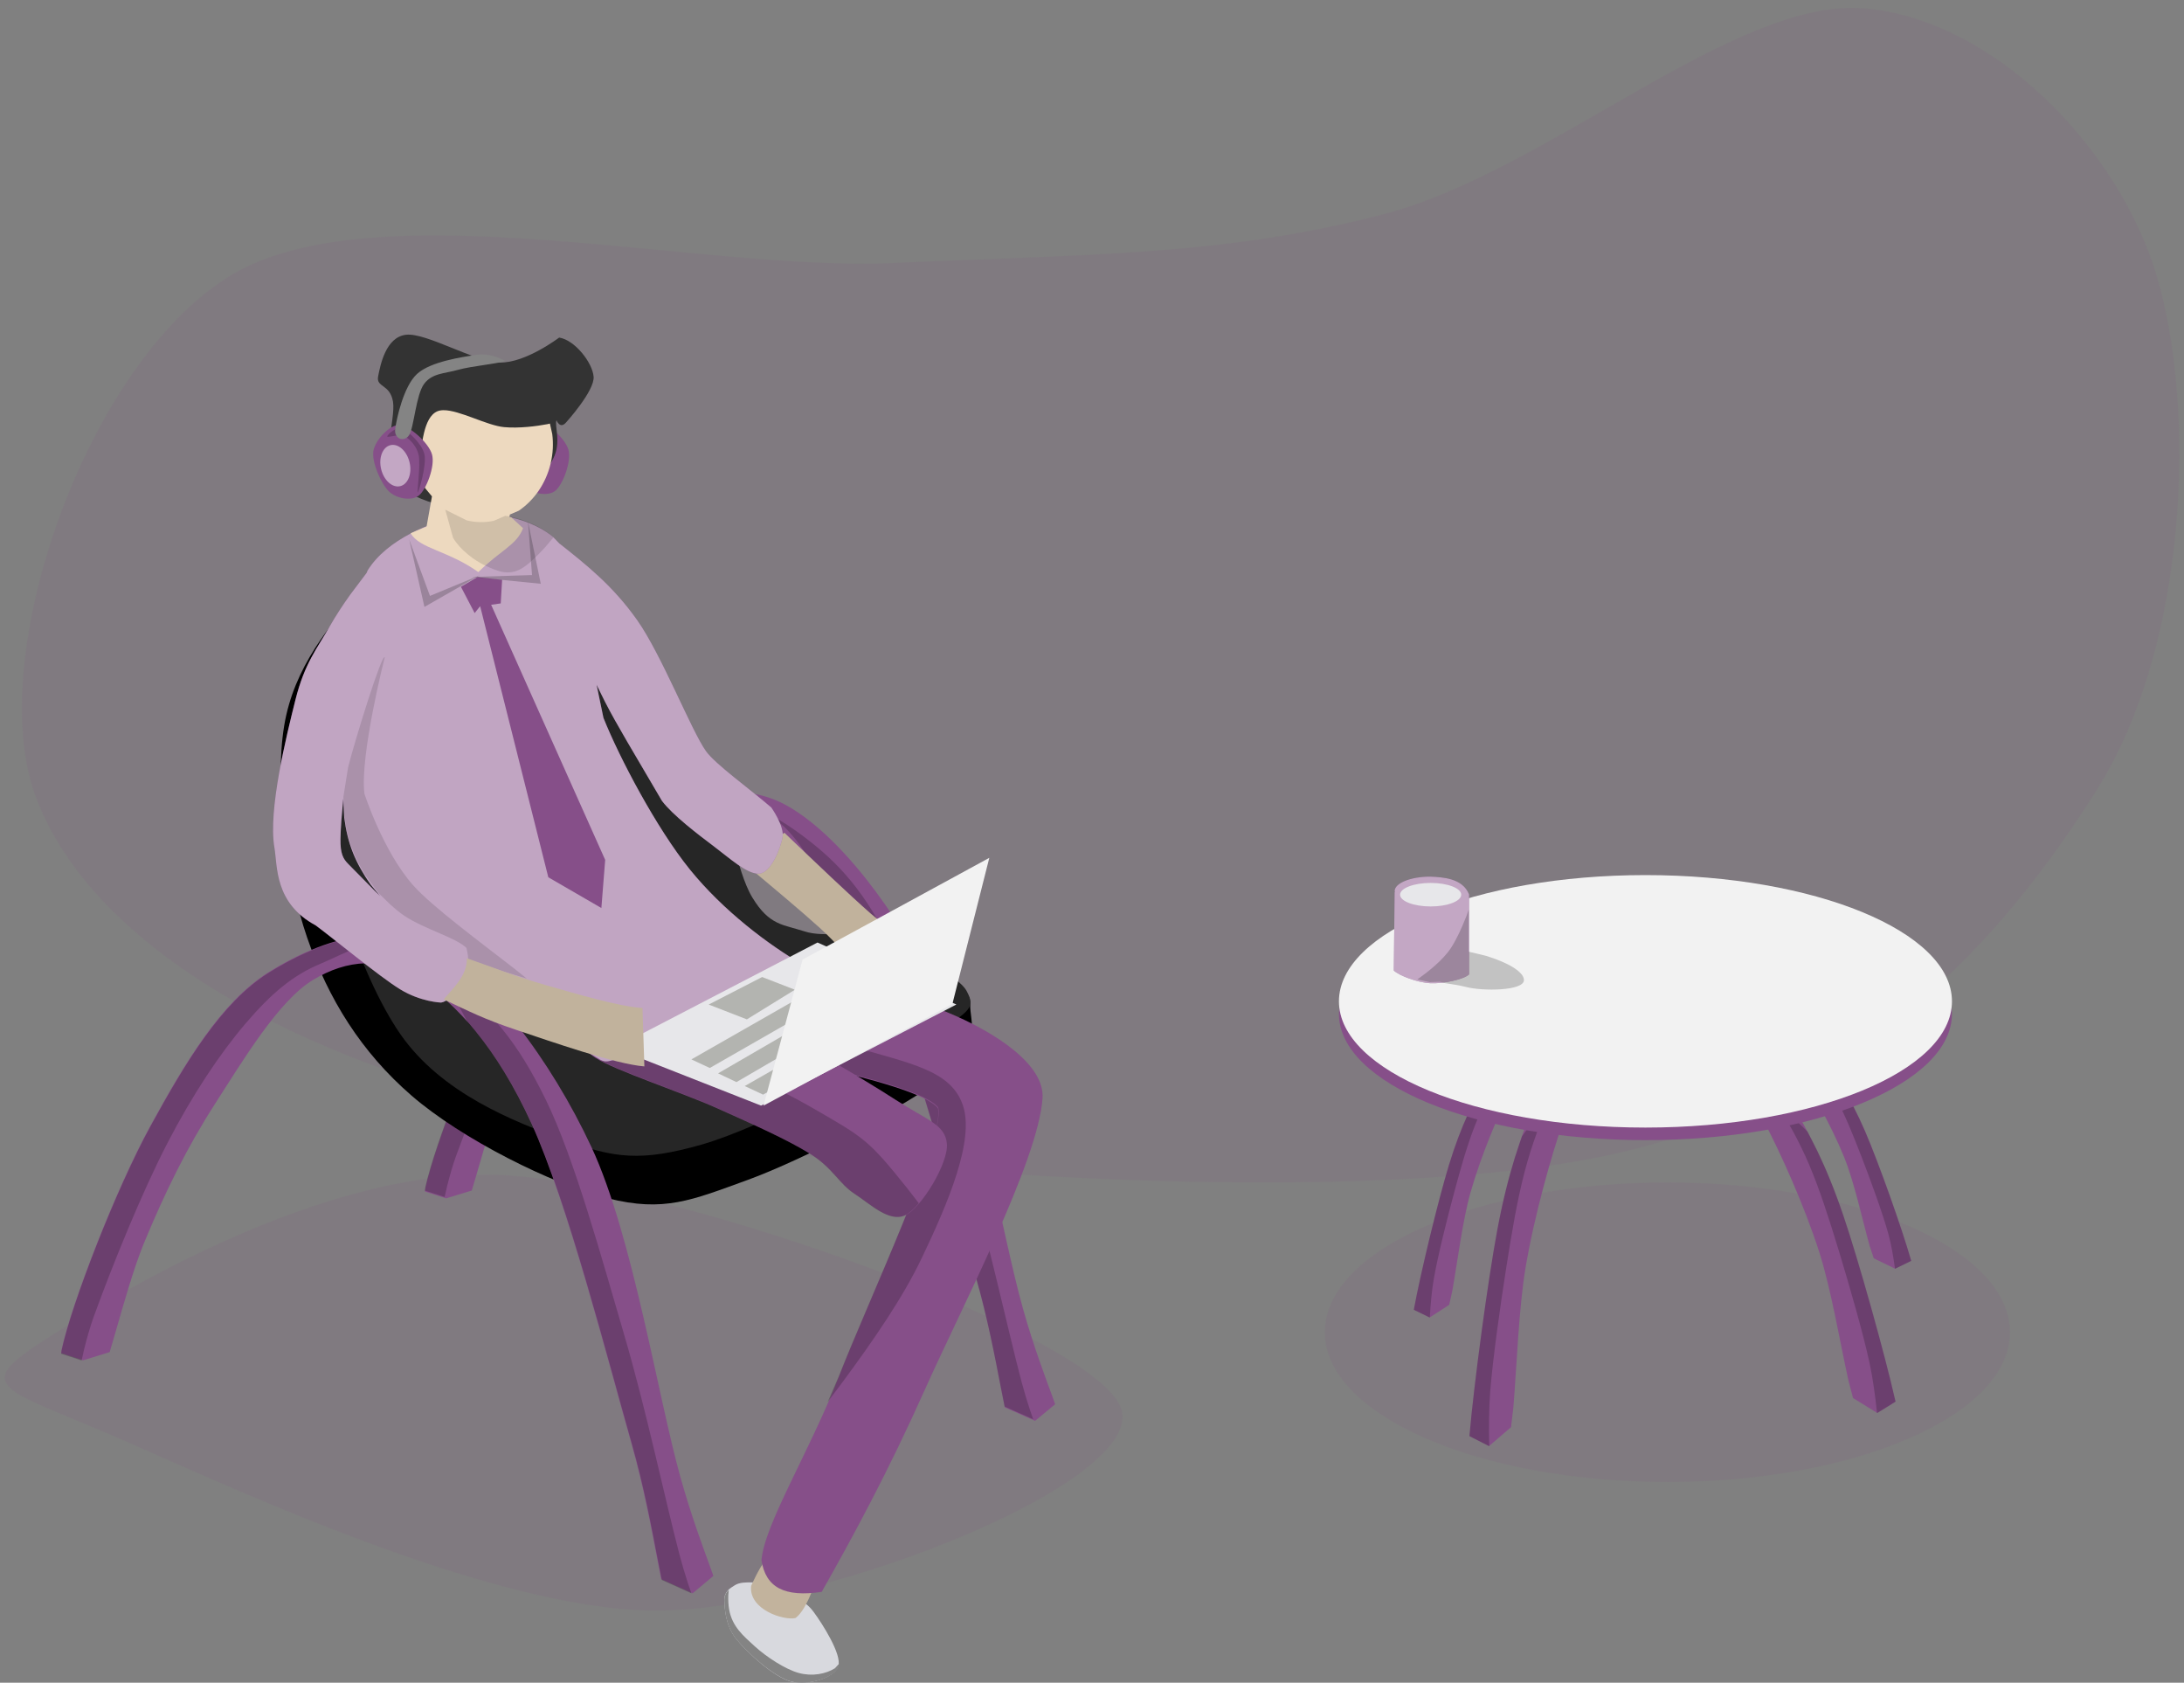 <svg width="1393" height="1073" xmlns="http://www.w3.org/2000/svg" xmlns:xlink="http://www.w3.org/1999/xlink" overflow="hidden"><rect width="100%" height="100%" fill="#808080" stroke="none"/><defs><clipPath id="clip0"><rect x="935" y="1122" width="1393" height="1073"/></clipPath></defs><g clip-path="url(#clip0)" transform="translate(-935 -1122)"><path d="M1818.32 1258.37C1921.47 1231.3 2041.59 1120.64 2123.65 1127.29 2205.72 1133.94 2285.95 1215.15 2310.71 1298.26 2335.46 1381.38 2331.34 1532.41 2272.19 1625.97 2213.05 1719.53 2122.28 1825.45 1955.86 1859.64 1789.44 1893.84 1440.09 1869.61 1273.67 1831.14 1107.25 1792.67 989.43 1717.63 957.338 1628.82 925.246 1540.01 989.888 1354.78 1081.12 1298.26 1172.35 1241.75 1381.41 1295.42 1504.74 1289.72 1628.06 1284.02 1715.17 1285.44 1818.32 1258.37Z" fill="#864F89" fill-rule="evenodd" fill-opacity="0.098"/><path d="M1780 1971.5C1780 1918.76 1877.83 1876 1998.5 1876 2119.17 1876 2217 1918.76 2217 1971.5 2217 2024.24 2119.17 2067 1998.5 2067 1877.83 2067 1780 2024.24 1780 1971.5Z" fill="#864F89" fill-rule="evenodd" fill-opacity="0.098"/><path d="M2078.11 1826C2088.68 1844.7 2099.24 1863.41 2110.56 1896.68 2120.46 1925.78 2137.2 1985.61 2143.85 2015.03L2144 2015.78 2132.35 2023 2116.9 2013.45 2113.88 2001.9C2108.7 1978.35 2102.82 1943.76 2095.47 1920.75 2085.66 1890.07 2070.25 1856.35 2060 1836.87Z" fill="#864F89" fill-rule="evenodd" fill-opacity="1"/><path d="M18.048 0C28.576 20.195 39.104 40.39 50.384 76.307 60.254 107.735 76.937 172.333 83.556 204.095L83.709 204.899 72.098 212.697 56.703 202.385 53.691 189.916C48.527 164.485 42.676 127.144 35.344 102.302 25.568 69.18 10.215 32.773 0 11.74Z" fill="#864F89" fill-rule="evenodd" fill-opacity="1" transform="matrix(-0.993 0.119 0.119 0.993 1930.99 1824.32)"/><path d="M15.182 0C24.039 14.276 32.895 28.553 42.385 53.944 50.687 76.162 64.722 121.829 70.29 144.282L70.419 144.851 60.651 150.363 47.7 143.074 45.167 134.259C40.823 116.28 35.9 89.883 29.732 72.321 21.508 48.906 8.593 23.169 0 8.299Z" fill="#864F89" fill-rule="evenodd" fill-opacity="1" transform="matrix(-0.998 0.061 0.061 0.998 1898.21 1808.33)"/><path d="M2095.95 1794C2105.26 1807.01 2114.57 1820.02 2124.54 1843.15 2133.26 1863.39 2148.01 1905 2153.86 1925.46L2154 1925.98 2143.74 1931 2130.13 1924.36 2127.46 1916.33C2122.9 1899.95 2117.73 1875.89 2111.24 1859.89 2102.6 1838.56 2089.03 1815.11 2080 1801.56Z" fill="#864F89" fill-rule="evenodd" fill-opacity="1"/><path d="M2072.98 1829 2087.86 1843.58 2094.1 1855.77C2099.47 1866.95 2104.93 1879.95 2110.59 1896.6 2120.48 1925.72 2137.21 1985.59 2143.85 2015.03L2144 2015.77 2132.36 2023 2132.2 2022.9 2132.13 2022.16C2131.13 2012.86 2129.6 2001.08 2127.46 1991.19 2123.17 1971.41 2114.29 1940.72 2107.86 1919.62 2101.42 1898.51 2095.71 1880.67 2088.87 1864.56 2085.45 1856.5 2081.83 1849.29 2078.13 1842.5L2071 1830.19Z" fill="#000000" fill-rule="evenodd" fill-opacity="0.2"/><path d="M1.973 0 16.815 15.733 23.038 28.889C28.396 40.951 33.848 54.979 39.488 72.938 49.358 104.366 66.041 168.964 72.66 200.726L72.813 201.53 61.202 209.328 61.043 209.221 60.972 208.42C59.98 198.381 58.452 185.675 56.314 175.004 52.037 153.661 43.177 120.547 36.762 97.775 30.346 75.002 24.643 55.75 17.821 38.368 14.409 29.677 10.807 21.894 7.109 14.564L0 1.283Z" fill="#000000" fill-rule="evenodd" fill-opacity="0.2" transform="matrix(-0.993 0.119 0.119 0.993 1920.57 1828.96)"/><path d="M1.659 0 14.145 11.122 19.38 20.422C23.887 28.95 28.474 38.867 33.218 51.562 41.521 73.78 55.556 119.447 61.124 141.9L61.253 142.469 51.485 147.981 51.351 147.906 51.292 147.34C50.457 140.243 49.172 131.26 47.373 123.717 43.775 108.629 36.322 85.219 30.925 69.121 25.528 53.022 20.731 39.412 14.991 27.124 12.121 20.98 9.091 15.477 5.98 10.296L0 0.907Z" fill="#000000" fill-rule="evenodd" fill-opacity="0.2" transform="matrix(-0.998 0.061 0.061 0.998 1889.21 1811.27)"/><path d="M2091.73 1797 2104.78 1807.07 2110.25 1815.49C2114.96 1823.21 2119.75 1832.19 2124.71 1843.69 2133.38 1863.81 2148.05 1905.16 2153.87 1925.49L2154 1926.01 2143.79 1931 2143.65 1930.93 2143.59 1930.42C2142.72 1923.99 2141.38 1915.86 2139.5 1909.03 2135.74 1895.37 2127.95 1874.17 2122.31 1859.59 2116.67 1845.01 2111.66 1832.69 2105.66 1821.56 2102.67 1816 2099.5 1811.02 2096.25 1806.32L2090 1797.82Z" fill="#000000" fill-rule="evenodd" fill-opacity="0.2"/><path d="M1789 1768.5C1789 1724.04 1876.53 1688 1984.5 1688 2092.47 1688 2180 1724.04 2180 1768.5 2180 1812.96 2092.47 1849 1984.5 1849 1876.53 1849 1789 1812.96 1789 1768.5Z" fill="#864F89" fill-rule="evenodd" fill-opacity="1"/><path d="M1789 1760.5C1789 1716.04 1876.53 1680 1984.5 1680 2092.47 1680 2180 1716.04 2180 1760.5 2180 1804.96 2092.47 1841 1984.5 1841 1876.53 1841 1789 1804.96 1789 1760.5Z" fill="#F2F2F2" fill-rule="evenodd" fill-opacity="1"/><path d="M1847.23 1681C1855.14 1681.35 1867.86 1681.93 1871.99 1692.31L1872 1743.32C1868.56 1746.63 1855.23 1749.37 1847.23 1748.96 1839.23 1748.55 1827.44 1744.17 1824 1740.86L1824.54 1690.74 1824.79 1690.74 1824.54 1690.24C1824.54 1685.13 1834.69 1681 1847.23 1681Z" fill="#864F89" fill-rule="evenodd" fill-opacity="1"/><path d="M1847.23 1681C1855.14 1681.35 1867.86 1681.93 1871.99 1692.31L1872 1743.32C1868.56 1746.63 1855.23 1749.37 1847.23 1748.96 1839.23 1748.55 1827.44 1744.17 1824 1740.86L1824.54 1690.74 1824.79 1690.74 1824.54 1690.24C1824.54 1685.13 1834.69 1681 1847.23 1681Z" fill="#FFFFFF" fill-rule="evenodd" fill-opacity="0.502"/><path d="M1828 1692.5C1828 1688.36 1836.73 1685 1847.5 1685 1858.27 1685 1867 1688.36 1867 1692.5 1867 1696.64 1858.27 1700 1847.5 1700 1836.73 1700 1828 1696.64 1828 1692.5Z" fill="#E7E7EA" fill-rule="evenodd" fill-opacity="1"/><path d="M1871.79 1702 1871.8 1728.85 1882.77 1731.48C1896.2 1735.56 1906.89 1741.51 1907 1746.86 1907.15 1754 1880.37 1754.04 1870.31 1751.39 1865.29 1750.06 1860.36 1749.56 1856.66 1748.9L1853.43 1748.03 1846.94 1748.26 1839 1746.53 1839.67 1746.06C1844.71 1742.51 1855.43 1734.37 1860.68 1726.12 1864.18 1720.62 1867.34 1713.71 1870.33 1706.11Z" fill="#000000" fill-rule="evenodd" fill-opacity="0.2"/><path d="M960.177 1978.56C918.037 2006.04 937.733 2007.87 1004.15 2036.27 1070.57 2064.66 1251.03 2151.68 1358.68 2148.94 1466.32 2146.19 1666.94 2066.04 1649.99 2019.78 1633.04 1973.52 1372.42 1878.26 1256.99 1871.39 1141.56 1864.52 1002.32 1951.08 960.177 1978.56Z" fill="#864F89" fill-rule="evenodd" fill-opacity="0.098"/><path d="M1396.5 1627.21C1409.86 1626.28 1423.22 1628.38 1435.67 1635.03 1468.86 1652.77 1507.56 1702.71 1532.89 1756.38 1558.22 1810.05 1573.95 1908.83 1587.64 1957.06 1594.48 1981.17 1601.41 1999.3 1606.58 2013.42L1608 2017.4 1595.19 2028 1575.87 2019.4 1573.6 2007.99C1569.59 1987.36 1564.91 1962.51 1557.43 1936.53 1542.49 1884.57 1517.79 1789.36 1496.08 1742.38 1474.37 1695.39 1449.67 1669.26 1427.17 1654.63 1404.67 1640.01 1382.18 1642.03 1361.1 1654.63 1340.02 1667.24 1317.99 1703.64 1300.68 1730.24 1283.38 1756.84 1270.01 1783.91 1257.26 1814.25 1250.89 1829.42 1244.76 1850.96 1239.15 1870.2L1235.91 1881.14 1219.51 1886.12 1206 1881.76 1206.29 1879.59C1212.43 1851.43 1239.8 1781.58 1261.04 1743.31 1282.28 1705.04 1304.62 1668.01 1333.72 1649.97 1351.91 1638.69 1374.22 1628.75 1396.5 1627.21Z" fill="#864F89" fill-rule="evenodd" fill-opacity="1"/><path d="M1426.42 1641.6 1427.69 1642.23C1434.52 1646.18 1441 1650.46 1446.93 1654.9 1470.68 1672.64 1486.88 1691.01 1504.5 1726.8 1522.12 1762.6 1538.94 1823.61 1552.63 1869.67 1566.31 1915.74 1577.64 1969.44 1586.6 2003.21 1588.28 2009.54 1590.11 2015.51 1591.95 2021.1L1594 2027 1575.78 2018.89 1573.51 2007.47C1569.5 1986.83 1564.82 1961.97 1557.35 1935.97 1542.41 1883.99 1517.71 1788.74 1496.01 1741.74 1485.15 1718.24 1473.55 1699.96 1461.86 1685.72L1456.31 1679.87 1455.02 1677.17C1448.13 1663.97 1442.01 1656 1435.67 1649.67ZM1405.95 1631.42 1408 1631.48C1412.85 1632.23 1417.68 1634.24 1422.4 1638.09L1426.42 1641.6 1406.36 1631.55ZM1393.08 1627 1405.95 1631.42 1400.71 1631.25C1388.56 1632.2 1376.49 1639.32 1365.78 1643.69 1348.63 1650.7 1335.26 1661.9 1319.54 1680.11 1303.81 1698.32 1286.98 1723.22 1271.41 1752.95 1255.84 1782.68 1237.75 1826.72 1226.11 1858.47 1223.93 1864.42 1221.98 1871.18 1220.2 1878.23L1218.6 1885.26 1206 1881.19 1206.29 1879.01C1212.43 1850.84 1239.79 1780.96 1261.03 1742.68 1282.26 1704.39 1304.59 1667.35 1333.69 1649.3 1348.24 1640.27 1365.42 1632.1 1383.12 1628.4Z" fill="#000000" fill-rule="evenodd" fill-opacity="0.2"/><path d="M1415.18 2131.02C1410.94 2130.97 1406.7 2130.91 1403.67 2132.84 1400.64 2134.76 1396.81 2136.79 1397.01 2142.56 1397.21 2148.33 1397.82 2158.87 1404.88 2167.47 1411.95 2176.08 1428.61 2191.37 1439.41 2194.21 1450.21 2197.05 1467.27 2191.88 1469.69 2184.49 1472.12 2177.1 1459.5 2157.35 1453.95 2149.85 1448.39 2142.36 1442.39 2140.94 1436.38 2139.52" fill="#D8D9DE" fill-rule="evenodd" fill-opacity="1"/><path d="M1423.11 2117C1418.84 2122.32 1414.08 2133.27 1414.08 2133.27 1412.48 2148.43 1435.04 2155.46 1442.36 2153.75 1448.67 2149.13 1453.34 2136.08 1458 2123.02" fill="#C2B39D" fill-rule="evenodd" fill-opacity="1"/><path d="M1399.82 2136 1399.52 2139.18C1399.42 2142.44 1399.57 2145.48 1400.05 2148.23 1401.98 2159.22 1409.07 2165.07 1416.47 2171.83 1423.87 2178.58 1435.94 2186.45 1444.45 2188.77 1452.97 2191.09 1461.69 2189.47 1467.57 2185.74L1469.88 2183.19 1470 2184.53C1467.57 2191.89 1450.43 2197.04 1439.59 2194.21 1428.74 2191.39 1412.01 2176.16 1404.92 2167.59 1397.82 2159.02 1397.21 2148.53 1397.01 2142.78 1396.91 2139.91 1397.82 2137.97 1399.14 2136.51Z" fill="#848484" fill-rule="evenodd" fill-opacity="1"/><path d="M1168.11 1494C1145.27 1520.65 1122.43 1547.29 1116.23 1584.94 1110.03 1622.59 1117.37 1680.61 1130.91 1719.88 1144.45 1759.16 1165.5 1792.9 1197.48 1820.6 1229.46 1848.31 1287.06 1877.15 1322.8 1886.12 1358.53 1895.08 1375.99 1887.42 1411.89 1874.38 1447.78 1861.35 1514.52 1826.47 1538.18 1807.89 1561.84 1789.31 1553.51 1772.69 1553.84 1762.91 1554.17 1753.13 1546.99 1752.64 1540.13 1749.22 1533.28 1745.8 1533.93 1744.82 1512.72 1742.37 1491.51 1739.93 1452.19 1737.24 1412.86 1734.55" fill="#000000" fill-rule="evenodd" fill-opacity="1"/><path d="M1551.6 1754.02C1546.23 1743.75 1513.19 1727.13 1495.95 1720.78 1478.7 1714.42 1461.61 1720.29 1448.11 1715.89 1434.6 1711.49 1425.81 1712.3 1414.91 1694.38 1404.01 1676.45 1401.57 1642.39 1382.69 1608.33 1363.81 1574.27 1336.97 1509.25 1301.65 1490.02 1266.34 1470.79 1198.16 1470.95 1170.83 1492.95 1143.49 1514.95 1134.38 1573.94 1137.63 1622.02 1140.88 1670.09 1164.15 1743.59 1190.35 1781.4 1216.55 1819.21 1262.76 1837.13 1294.82 1848.87 1326.88 1860.6 1343.8 1862.88 1382.69 1851.8 1421.58 1840.72 1501.32 1798.18 1528.16 1782.38 1555.01 1766.57 1556.97 1764.29 1551.6 1754.02Z" fill="#262626" fill-rule="evenodd" fill-opacity="1"/><path d="M1435.3 1653C1455.8 1672.58 1476.29 1692.16 1490.36 1704.53 1504.43 1716.9 1515.44 1717.52 1519.72 1727.23 1524 1736.94 1521.96 1760.66 1516.05 1762.81 1510.14 1764.96 1493.93 1748.29 1484.24 1740.11 1474.55 1731.93 1470.48 1725.08 1457.94 1713.73 1445.4 1702.38 1427.2 1687.2 1409 1672.02" fill="#C1B29C" fill-rule="evenodd" fill-opacity="1"/><path d="M1171.13 1718.22C1184.96 1717.25 1198.78 1719.45 1211.67 1726.41 1246.02 1744.99 1286.07 1797.29 1312.28 1853.51 1338.49 1909.72 1354.77 2013.19 1368.93 2063.7 1376.01 2088.96 1383.18 2107.94 1388.53 2122.72L1390 2126.9 1376.74 2138 1356.75 2129 1354.4 2117.04C1350.25 2095.43 1345.41 2069.4 1337.67 2042.19 1322.21 1987.77 1296.65 1888.05 1274.18 1838.84 1251.71 1789.63 1226.15 1762.26 1202.87 1746.94 1179.59 1731.63 1156.31 1733.75 1134.5 1746.94 1112.68 1760.14 1089.89 1798.27 1071.98 1826.13 1054.07 1854 1040.24 1882.35 1027.05 1914.12 1020.46 1930.01 1014.11 1952.57 1008.31 1972.72L1004.95 1984.18 987.977 1989.4 974 1984.83 974.302 1982.56C980.651 1953.06 1008.98 1879.9 1030.96 1839.82 1052.93 1799.74 1076.05 1760.96 1106.17 1742.06 1124.99 1730.24 1148.08 1719.83 1171.13 1718.22Z" fill="#864F89" fill-rule="evenodd" fill-opacity="1"/><path d="M1202.37 1734.29 1203.69 1734.96C1210.76 1739.1 1217.48 1743.58 1223.63 1748.22 1248.23 1766.81 1265.02 1786.05 1283.27 1823.54 1301.52 1861.04 1318.96 1924.95 1333.14 1973.2 1347.31 2021.46 1359.05 2077.7 1368.33 2113.08 1370.08 2119.71 1371.97 2125.96 1373.87 2131.82L1376 2138 1357.12 2129.5 1354.77 2117.54C1350.61 2095.92 1345.76 2069.88 1338.02 2042.65 1322.54 1988.2 1296.96 1888.43 1274.47 1839.19 1263.23 1814.58 1251.21 1795.42 1239.09 1780.5L1233.34 1774.38 1232.01 1771.55C1224.87 1757.72 1218.53 1749.38 1211.96 1742.75ZM1181.16 1723.62 1183.29 1723.69C1188.32 1724.47 1193.32 1726.58 1198.21 1730.62L1202.37 1734.29 1181.58 1723.77ZM1167.83 1719 1181.16 1723.62 1175.73 1723.45C1163.15 1724.45 1150.64 1731.9 1139.54 1736.49 1121.78 1743.82 1107.93 1755.56 1091.63 1774.64 1075.34 1793.71 1057.9 1819.79 1041.77 1850.93 1025.63 1882.07 1006.89 1928.21 994.835 1961.46 992.574 1967.7 990.553 1974.78 988.709 1982.17L987.052 1989.52 974 1985.26 974.302 1982.98C980.657 1953.48 1009.01 1880.28 1031.01 1840.17 1053.01 1800.07 1076.15 1761.27 1106.3 1742.36 1121.37 1732.9 1139.17 1724.34 1157.51 1720.47Z" fill="#000000" fill-rule="evenodd" fill-opacity="0.2"/><path d="M1349.34 1748.95C1356.45 1742.92 1374.16 1739.01 1405.71 1742.06 1437.27 1745.11 1506.3 1753.9 1538.67 1767.26 1571.05 1780.61 1601.33 1801.28 1599.96 1822.18 1597.32 1862.28 1548.43 1955.52 1524.95 2008 1501.48 2060.48 1479.22 2101.52 1459.1 2137.06 1435.31 2140.57 1423.42 2134.32 1420.68 2116.92 1422.51 2094.04 1451.32 2047.81 1470.07 1999.76 1488.82 1951.7 1538.21 1846.28 1533.18 1828.59 1518.09 1809.97 1393.7 1791.51 1363.06 1778.24 1332.41 1764.97 1342.23 1754.98 1349.34 1748.95Z" fill="#864F89" fill-rule="evenodd" fill-opacity="1"/><path d="M1343 1762 1362.05 1765.1C1406.32 1772.46 1447.54 1780.07 1476.54 1788.68 1515.21 1800.17 1541.39 1804.13 1549.12 1826.7 1556.86 1849.28 1539.21 1890.07 1522.95 1924.13 1510.75 1949.67 1492.19 1976.55 1472.05 2003.77L1462.86 2016 1470.09 1999.4C1488.9 1951.32 1538.43 1845.84 1533.38 1828.14 1518.25 1809.51 1393.51 1791.04 1362.78 1777.77 1351.26 1772.79 1345.78 1768.34 1343.68 1764.39Z" fill="#000000" fill-rule="evenodd" fill-opacity="0.2"/><path d="M1538.95 1851.35C1537.88 1839.04 1526.56 1836.45 1505.9 1823.07 1485.24 1809.69 1440.41 1783.38 1415.01 1771.06 1389.6 1758.75 1369.56 1747.49 1353.49 1749.17 1337.43 1750.84 1325.03 1773.19 1318.6 1781.1 1312.18 1789.01 1302.69 1788.7 1314.93 1796.61 1327.17 1804.52 1369.25 1818.35 1392.05 1828.54 1414.85 1838.73 1437.04 1848.62 1451.73 1857.74 1466.42 1866.86 1470.09 1876.75 1480.19 1883.29 1490.29 1889.82 1502.08 1901.53 1512.33 1896.97 1522.58 1892.41 1540.02 1863.67 1538.95 1851.35Z" fill="#864F89" fill-rule="evenodd" fill-opacity="1"/><path d="M1326.64 1770 1352.25 1780.83C1391.37 1797.53 1427.7 1813.79 1452.87 1828.28 1486.42 1847.6 1488.72 1848.55 1513.84 1879.92L1521 1889.21 1520.7 1889.63C1517.65 1893.17 1514.64 1895.83 1512.08 1896.97 1501.84 1901.54 1490.08 1889.81 1479.99 1883.25 1469.91 1876.7 1466.24 1866.79 1451.57 1857.65 1436.9 1848.51 1414.75 1838.6 1391.98 1828.39 1372.06 1819.45 1337.4 1807.72 1320.85 1799.62L1318.75 1798.46 1316 1783.3 1318.64 1780.84C1320.24 1778.86 1322.22 1775.97 1324.53 1772.73Z" fill="#000000" fill-rule="evenodd" fill-opacity="0.2"/><path d="M202.924 267.239 189.7 271.722C185.423 273.096 181.577 274.247 178.523 275.047 169.36 277.446 165.733 276.414 161.922 274.141L141.282 261.829 137.043 259.17 145.705 263.368C153.087 266.251 160.536 268.375 167.997 269.431 175.457 270.486 183.24 270.383 191.166 269.498L202.924 267.239ZM357.491 135.315C353.164 120.146 344.175 105.664 333.383 97.588L327.951 94.414 328.062 94.409C310.914 81.098 293.946 67.814 268.82 57.955 243.694 48.095 192.245 41.217 177.307 35.254 167.823 31.468 147.421 13.97 132.478 3.327 132.478 3.327 118.833-2.07 112.315 0.883 105.798 3.837 91.847 13.511 93.374 21.046 94.902 28.582 107.225 36.7 117.203 44.875 127.181 53.051 143.027 65.782 153.242 70.097L195.638 82.781C207.32 86.157 213.327 87.966 223.339 90.352L235.053 92.961 213.51 93.73C186.542 89.957 137.054 77.613 106.476 63.221 75.898 48.829 47.706 25.872 30.043 7.376 12.561 17.877 4.559 101.087 1.581 126.226-1.397 151.364-1.32 141.687 12.172 158.207 22.291 170.597 42.201 191.74 62.48 209.359L73.022 217.763 72.704 217.908C72.704 217.908 61.181 230.373 61.787 237.563 61.787 237.563 65.19 250.045 76.341 261.05 87.491 272.055 119.959 296.191 128.69 303.594 148.767 325.846 171.11 318.166 183.201 317.305 207.243 315.592 249.958 293.212 271.404 281.884 292.85 270.556 299.963 260.638 311.875 249.337 317.831 243.686 323.195 237.865 328.263 231.96L339.287 218.466 340.601 217.516C357.029 200.82 361.362 170.488 360.159 150.5 359.858 145.503 358.934 140.371 357.491 135.315Z" fill="#864F89" fill-rule="evenodd" fill-opacity="1" transform="matrix(-0.238 -0.971 -0.971 0.238 1461.72 1764.75)"/><path d="M202.924 267.239 189.7 271.722C185.423 273.096 181.577 274.247 178.523 275.047 169.36 277.446 165.733 276.414 161.922 274.141L141.282 261.829 137.043 259.17 145.705 263.368C153.087 266.251 160.536 268.375 167.997 269.431 175.457 270.486 183.24 270.383 191.166 269.498L202.924 267.239ZM357.491 135.315C353.164 120.146 344.175 105.664 333.383 97.588L327.951 94.414 328.062 94.409C310.914 81.098 293.946 67.814 268.82 57.955 243.694 48.095 192.245 41.217 177.307 35.254 167.823 31.468 147.421 13.97 132.478 3.327 132.478 3.327 118.833-2.07 112.315 0.883 105.798 3.837 91.847 13.511 93.374 21.046 94.902 28.582 107.225 36.7 117.203 44.875 127.181 53.051 143.027 65.782 153.242 70.097L195.638 82.781C207.32 86.157 213.327 87.966 223.339 90.352L235.053 92.961 213.51 93.73C186.542 89.957 137.054 77.613 106.476 63.221 75.898 48.829 47.706 25.872 30.043 7.376 12.561 17.877 4.559 101.087 1.581 126.226-1.397 151.364-1.32 141.687 12.172 158.207 22.291 170.597 42.201 191.74 62.48 209.359L73.022 217.763 72.704 217.908C72.704 217.908 61.181 230.373 61.787 237.563 61.787 237.563 65.19 250.045 76.341 261.05 87.491 272.055 119.959 296.191 128.69 303.594 148.767 325.846 171.11 318.166 183.201 317.305 207.243 315.592 249.958 293.212 271.404 281.884 292.85 270.556 299.963 260.638 311.875 249.337 317.831 243.686 323.195 237.865 328.263 231.96L339.287 218.466 340.601 217.516C357.029 200.82 361.362 170.488 360.159 150.5 359.858 145.503 358.934 140.371 357.491 135.315Z" fill="#FFFFFF" fill-rule="evenodd" fill-opacity="0.486" transform="matrix(-0.238 -0.971 -0.971 0.238 1461.72 1764.75)"/><path d="M1180.4 1541.1C1180.4 1541.1 1164.4 1603.88 1167.43 1628.12 1167.43 1628.12 1179.32 1664.92 1198.58 1686.57 1210.61 1700.1 1241.91 1723.18 1262.85 1739.49L1271 1746 1257.4 1741.89C1249.26 1739.22 1241.49 1736.51 1233.73 1733.8L1233.64 1733.89 1233.4 1730.94C1232.96 1728.31 1232.5 1726.44 1232.5 1726.44 1225.86 1719.9 1206.04 1714.58 1193.28 1706.2 1190.08 1704.1 1186.82 1701.37 1183.57 1698.39L1176.29 1691.32 1168.13 1680.19C1164.99 1675.21 1162.3 1670.1 1160.19 1664.83 1157.39 1657.81 1155.63 1650.19 1154.6 1642.25L1154 1630.25 1157.04 1611.24C1161.58 1593.27 1178.67 1538.29 1180.4 1541.1Z" fill="#000000" fill-rule="evenodd" fill-opacity="0.122"/><path d="M1270.01 1432.29C1265.16 1427.6 1259.01 1413.76 1260.13 1406.71 1261.26 1399.67 1270.53 1389.66 1276.77 1390.01 1283.01 1390.36 1295.48 1401.32 1297.56 1408.8 1299.64 1416.29 1293.92 1431.08 1289.24 1434.9 1284.57 1438.73 1274.86 1436.99 1270.01 1432.29Z" fill="#864F89" fill-rule="evenodd" fill-opacity="1"/><path d="M1250.81 1447.9C1234.13 1450.54 1198.54 1442 1187.68 1430.37 1176.82 1418.74 1187.57 1389.52 1185.66 1378.13 1183.74 1366.74 1174.79 1369.16 1176.17 1362.04 1177.56 1354.93 1181 1336.94 1193.97 1335.46 1206.95 1333.98 1237.74 1352.86 1254.01 1353.16 1270.29 1353.46 1291.64 1337.25 1291.64 1337.25 1301.57 1338.76 1312.88 1353.17 1313.62 1362.18 1314.37 1371.19 1296.11 1391.31 1296.11 1391.31 1292.16 1395.94 1289.93 1389.96 1289.93 1389.96 1288.54 1393.83 1293.26 1404.09 1287.78 1414.56 1282.3 1425.02 1267.49 1445.26 1250.81 1447.9Z" fill="#333333" fill-rule="evenodd" fill-opacity="1"/><path d="M1217.84 1383.56C1228.07 1383.46 1245.56 1393.35 1256.55 1394.36 1265.96 1395.23 1277.47 1393.77 1284.28 1392.44L1285.74 1392.09 1287.23 1398.74C1288.02 1404.83 1287.73 1411.24 1286.18 1417.68 1283.08 1430.55 1275.55 1441.07 1265.88 1447.66L1260.18 1450.1 1259.91 1451.63 1260.99 1451.77 1268.62 1458.81C1264.64 1469.46 1254.35 1472.8 1240.08 1486.79 1220.55 1472.93 1202.43 1471.84 1196.93 1462.01L1207.09 1457.72 1210.51 1438.5 1206.17 1433.29 1204.11 1428.5 1203.37 1425.87C1202.69 1422.92 1202.31 1420.02 1202.64 1417.29 1203.97 1406.37 1204.97 1388.1 1213.95 1384.27 1215.07 1383.8 1216.38 1383.58 1217.84 1383.56Z" fill="#EDD9BF" fill-rule="evenodd" fill-opacity="1"/><path d="M1183.01 1435.29C1178.16 1430.6 1172.01 1416.76 1173.13 1409.71 1174.26 1402.67 1183.53 1392.66 1189.77 1393.01 1196.01 1393.36 1208.48 1404.32 1210.56 1411.8 1212.64 1419.28 1206.92 1434.08 1202.24 1437.9 1197.57 1441.73 1187.86 1439.99 1183.01 1435.29Z" fill="#864F89" fill-rule="evenodd" fill-opacity="1"/><path d="M1178.09 1421.09C1176.37 1413.87 1179.03 1407.05 1184.04 1405.86 1189.04 1404.66 1194.49 1409.55 1196.21 1416.77 1197.93 1423.99 1195.27 1430.81 1190.26 1432 1185.26 1433.2 1179.81 1428.31 1178.09 1421.09Z" fill="#FFFFFF" fill-rule="evenodd" fill-opacity="0.502"/><path d="M1182.01 1400.36C1181.71 1399.53 1187.78 1393.48 1191.73 1395.36 1195.67 1397.23 1204.07 1404.84 1205.69 1411.62 1207.31 1418.39 1202.05 1435.9 1201.44 1436 1200.83 1436.1 1203.36 1418.18 1202.05 1412.24 1200.73 1406.3 1196.58 1402.44 1193.55 1400.36 1190.51 1398.28 1182.31 1401.19 1182.01 1400.36Z" fill="#000000" fill-rule="evenodd" fill-opacity="0.2"/><path d="M1187.07 1395.56C1187.92 1389.05 1192.37 1368.27 1201.06 1360.38 1209.75 1352.5 1229.88 1349.62 1239.2 1348.23 1248.52 1346.85 1257 1352.07 1257 1352.07 1254.99 1353.67 1235.7 1355.37 1227.12 1357.83 1218.54 1360.28 1210.7 1359.85 1205.51 1366.78 1200.32 1373.71 1199.05 1394.6 1195.97 1399.39 1192.9 1404.19 1186.23 1402.06 1187.07 1395.56Z" fill="#848484" fill-rule="evenodd" fill-opacity="1"/><path d="M1229 1496.17 1239.5 1490 1255.26 1491.76 1254.38 1506.76 1248.26 1507.64 1321 1670.32 1318.57 1701 1284.73 1681.4 1241.25 1508.52 1237.75 1512.93 1229 1496.17Z" fill="#864F89" fill-rule="evenodd" fill-opacity="1"/><path d="M1196 1466 1205.71 1509 1241 1488.82 1209.24 1501.98 1196 1466Z" fill="#000000" fill-rule="evenodd" fill-opacity="0.2"/><path d="M1235.94 1489.89 1279.91 1494.24 1271.75 1454.47 1274.33 1488.69 1235.94 1489.89Z" fill="#000000" fill-rule="evenodd" fill-opacity="0.2"/><path d="M1257.24 1450.92 1260.83 1451.41C1271.04 1453.83 1280.53 1458.17 1287.45 1463.98L1288 1464.69 1282.8 1470.85C1277.44 1476.78 1271.63 1482.33 1267.42 1484.67 1258.99 1489.34 1252.12 1486.1 1244.87 1482.8 1237.63 1479.5 1228.43 1472.56 1223.96 1464.88L1219 1447 1227.1 1451.03 1232.66 1453.81C1238.47 1455.24 1244.32 1455.27 1249.93 1454.11L1257.24 1450.92Z" fill="#000000" fill-rule="evenodd" fill-opacity="0.122"/><path d="M1420.43 1827 1327 1790.25 1456.42 1723 1545 1762.52 1420.43 1827Z" fill="#E7E7EA" fill-rule="evenodd" fill-opacity="1"/><path d="M1387 1762.55 1421.11 1745 1442 1753.1 1411.37 1772 1387 1762.55Z" fill="#B3B4B0" fill-rule="evenodd" fill-opacity="1"/><path d="M1376 1797.52 1387.72 1803 1487 1746.11 1473.21 1742 1376 1797.52Z" fill="#B3B4B0" fill-rule="evenodd" fill-opacity="1"/><path d="M1393 1806.43 1404.72 1812 1504 1754.18 1490.21 1750 1393 1806.43Z" fill="#B3B4B0" fill-rule="evenodd" fill-opacity="1"/><path d="M1410 1814.52 1421.72 1820 1521 1763.11 1507.21 1759 1410 1814.52Z" fill="#B3B4B0" fill-rule="evenodd" fill-opacity="1"/><path d="M1446.92 1733.86 1566 1669 1542.46 1762.14 1422 1827 1446.92 1733.86Z" fill="#F2F2F2" fill-rule="evenodd" fill-opacity="1"/><path d="M1346 1802C1327.11 1800.47 1285.87 1785.92 1264.54 1778.8 1243.2 1771.67 1233.41 1766.49 1218 1759.26 1223.51 1752.55 1233.31 1744 1232.69 1733 1247.38 1738.09 1264.23 1744.81 1282.91 1750.1 1301.59 1755.39 1328.95 1763.74 1344.78 1764.75" fill="#C1B29C" fill-rule="evenodd" fill-opacity="1"/></g></svg>